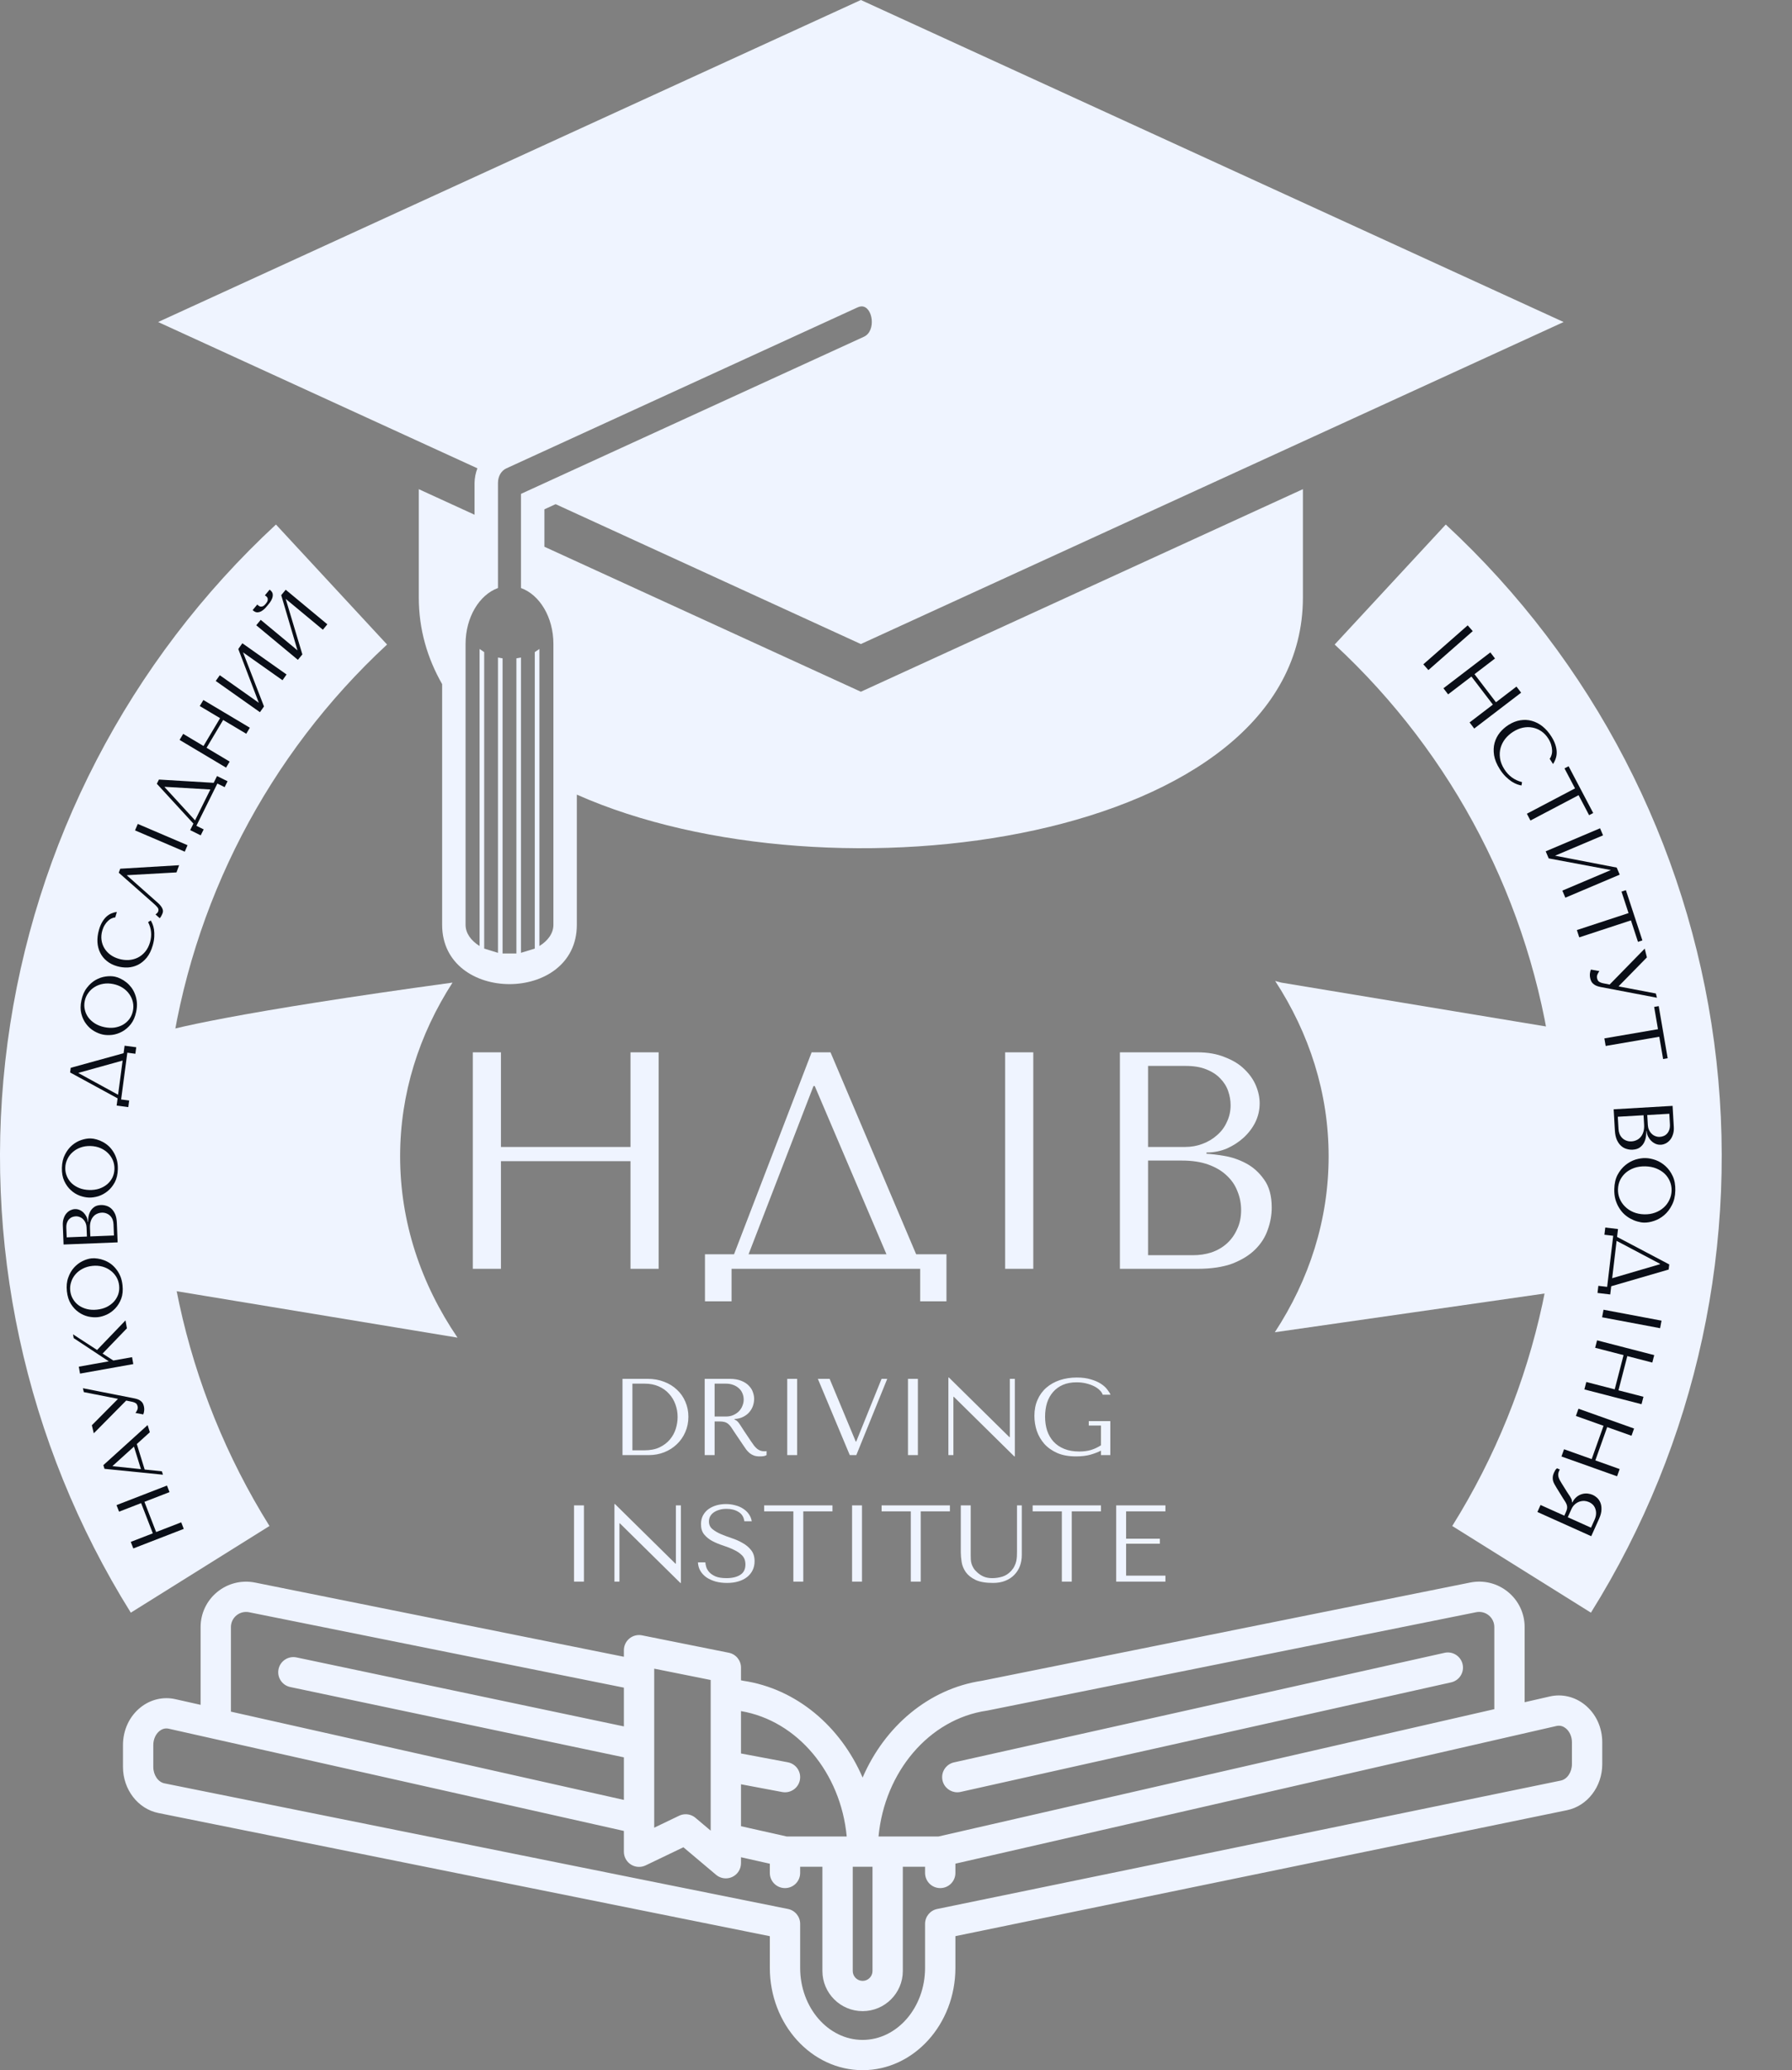 <svg width="510" height="589" viewBox="0 0 510 589" fill="none" xmlns="http://www.w3.org/2000/svg">
<rect x="0" y="0" width="510" height="589" fill="#808080" stroke="none"/>
<path d="M452.772 458.83C482.984 410.481 495.388 353.109 487.848 296.597C480.308 240.086 453.295 187.973 411.463 149.236L379.844 183.381C413.73 214.76 435.612 256.974 441.72 302.752C447.828 348.529 437.78 395.004 413.307 434.17L452.772 458.83Z" fill="#EFF4FF"/>
<path d="M37.228 458.83C7.016 410.481 -5.388 353.109 2.152 296.597C9.692 240.086 36.705 187.973 78.537 149.236L110.156 183.381C76.27 214.76 54.388 256.974 48.28 302.752C42.172 348.529 52.22 395.004 76.693 434.17L37.228 458.83Z" fill="#EFF4FF"/>
<path d="M130.21 380.582C119.797 365.284 113.872 347.703 113.872 329C113.872 311.165 119.26 294.35 128.79 279.563C67.982 287.876 46.624 292.974 43.546 294.484C37.863 329 20.814 347.984 13 353.161V361.215L130.21 380.582Z" fill="#EFF4FF"/>
<path d="M447.744 293.333L364.631 279.563L362.913 279.104C372.628 294.002 378.128 310.981 378.128 329C378.128 347.081 372.59 364.114 362.813 379.048L479 362.366L477.579 352.586C468.487 346.603 453.9 310.591 447.744 293.333Z" fill="#EFF4FF"/>
<path d="M177.161 414V392.3H184.291C186.007 392.3 187.577 392.579 189.003 393.137C190.429 393.674 191.649 394.429 192.661 395.4C193.695 396.351 194.49 397.487 195.048 398.81C195.627 400.133 195.916 401.559 195.916 403.088C195.916 404.679 195.617 406.147 195.017 407.49C194.439 408.813 193.633 409.96 192.599 410.931C191.587 411.902 190.398 412.657 189.034 413.194C187.67 413.731 186.213 414 184.663 414H177.161ZM179.982 412.636H183.392C185.087 412.636 186.523 412.357 187.701 411.799C188.9 411.22 189.882 410.476 190.646 409.567C191.411 408.658 191.969 407.645 192.32 406.529C192.672 405.392 192.847 404.266 192.847 403.15C192.847 401.91 192.641 400.722 192.227 399.585C191.814 398.428 191.204 397.415 190.398 396.547C189.613 395.658 188.631 394.956 187.453 394.439C186.275 393.922 184.922 393.664 183.392 393.664H179.982V412.636ZM200.555 392.3H207.592C208.977 392.3 210.124 392.496 211.033 392.889C211.943 393.261 212.656 393.736 213.172 394.315C213.71 394.873 214.082 395.483 214.288 396.144C214.516 396.805 214.629 397.415 214.629 397.973C214.629 398.593 214.526 399.234 214.319 399.895C214.113 400.536 213.782 401.135 213.327 401.693C212.873 402.251 212.284 402.716 211.56 403.088C210.858 403.46 210.01 403.677 209.018 403.739V403.863L209.328 404.018C209.576 404.142 209.783 404.297 209.948 404.483C210.134 404.669 210.362 404.969 210.63 405.382C210.92 405.795 211.302 406.384 211.777 407.149C212.253 407.893 212.924 408.895 213.792 410.156C214.082 410.59 214.361 410.983 214.629 411.334C214.898 411.665 215.177 411.954 215.466 412.202C215.756 412.429 216.066 412.605 216.396 412.729C216.727 412.853 217.109 412.915 217.543 412.915C217.647 412.915 217.75 412.915 217.853 412.915C217.957 412.894 218.06 412.874 218.163 412.853V414C217.874 414.165 217.585 414.269 217.295 414.31C217.006 414.351 216.634 414.372 216.179 414.372C215.559 414.372 215.022 414.289 214.567 414.124C214.133 413.959 213.741 413.742 213.389 413.473C213.038 413.184 212.707 412.843 212.397 412.45C212.108 412.057 211.808 411.623 211.498 411.148L209.049 407.521C208.677 406.942 208.357 406.457 208.088 406.064C207.82 405.671 207.53 405.351 207.22 405.103C206.91 404.855 206.559 404.679 206.166 404.576C205.794 404.473 205.319 404.421 204.74 404.421H203.376V414H200.555V392.3ZM203.376 393.664V403.026H206.569C207.396 403.026 208.119 402.881 208.739 402.592C209.38 402.303 209.917 401.931 210.351 401.476C210.785 401.001 211.106 400.484 211.312 399.926C211.54 399.347 211.653 398.779 211.653 398.221C211.653 397.56 211.529 396.95 211.281 396.392C211.054 395.834 210.713 395.359 210.258 394.966C209.804 394.553 209.256 394.232 208.615 394.005C207.995 393.778 207.293 393.664 206.507 393.664H203.376ZM224.046 392.3H226.867V414H224.046V392.3ZM232.762 392.3H236.11L243.55 410.156H243.674L250.897 392.3H252.509L243.705 414H241.845L232.762 392.3ZM258.407 392.3H261.228V414H258.407V392.3ZM287.396 392.3H288.822V414.372H288.667L271.462 397.415H271.338V414H269.912V391.928H270.067L287.272 408.885H287.396V392.3ZM315.997 404.328V414H313.331V412.729C312.545 413.142 311.553 413.525 310.355 413.876C309.156 414.207 307.782 414.372 306.232 414.372C304.165 414.372 302.388 414.052 300.9 413.411C299.412 412.75 298.182 411.882 297.211 410.807C296.26 409.712 295.547 408.482 295.072 407.118C294.617 405.733 294.39 404.307 294.39 402.84C294.39 401.125 294.689 399.595 295.289 398.252C295.888 396.888 296.725 395.741 297.8 394.811C298.874 393.881 300.145 393.168 301.613 392.672C303.101 392.176 304.723 391.928 306.48 391.928C308.009 391.928 309.332 392.104 310.448 392.455C311.584 392.786 312.535 393.199 313.3 393.695C314.064 394.191 314.664 394.728 315.098 395.307C315.552 395.865 315.873 396.371 316.059 396.826H313.827C313.703 396.392 313.424 395.968 312.99 395.555C312.576 395.121 312.039 394.739 311.378 394.408C310.716 394.077 309.962 393.809 309.115 393.602C308.267 393.395 307.358 393.292 306.387 393.292C304.919 393.292 303.628 393.53 302.512 394.005C301.416 394.48 300.486 395.152 299.722 396.02C298.957 396.888 298.378 397.921 297.986 399.12C297.614 400.319 297.428 401.631 297.428 403.057C297.428 404.504 297.624 405.837 298.017 407.056C298.43 408.255 299.04 409.298 299.846 410.187C300.652 411.055 301.664 411.737 302.884 412.233C304.103 412.729 305.529 412.977 307.162 412.977C308.402 412.977 309.507 412.832 310.479 412.543C311.45 412.254 312.401 411.809 313.331 411.21V405.599H309.859V404.328H315.997ZM163.363 428.3H166.184V450H163.363V428.3ZM192.352 428.3H193.778V450.372H193.623L176.418 433.415H176.294V450H174.868V427.928H175.023L192.228 444.885H192.352V428.3ZM198.633 444.513H200.741C200.762 444.864 200.845 445.298 200.989 445.815C201.134 446.311 201.413 446.797 201.826 447.272C202.24 447.747 202.839 448.161 203.624 448.512C204.41 448.843 205.453 449.008 206.755 449.008C208.388 449.008 209.69 448.698 210.661 448.078C211.653 447.458 212.149 446.476 212.149 445.133C212.149 444.058 211.839 443.201 211.219 442.56C210.599 441.919 209.814 441.382 208.863 440.948C207.933 440.493 206.921 440.09 205.825 439.739C204.73 439.388 203.707 438.964 202.756 438.468C201.826 437.972 201.051 437.352 200.431 436.608C199.811 435.864 199.501 434.882 199.501 433.663C199.501 432.733 199.687 431.906 200.059 431.183C200.452 430.46 200.969 429.86 201.609 429.385C202.271 428.91 203.025 428.548 203.872 428.3C204.74 428.052 205.65 427.928 206.6 427.928C207.51 427.928 208.378 428.042 209.204 428.269C210.052 428.476 210.806 428.796 211.467 429.23C212.129 429.643 212.676 430.16 213.11 430.78C213.544 431.379 213.823 432.061 213.947 432.826H211.839C211.674 431.607 211.116 430.718 210.165 430.16C209.235 429.581 208.099 429.292 206.755 429.292C205.949 429.292 205.236 429.395 204.616 429.602C203.996 429.788 203.469 430.046 203.035 430.377C202.622 430.687 202.302 431.059 202.074 431.493C201.868 431.927 201.764 432.392 201.764 432.888C201.764 433.777 202.085 434.49 202.725 435.027C203.366 435.564 204.162 436.04 205.112 436.453C206.084 436.866 207.127 437.259 208.243 437.631C209.38 438.003 210.424 438.468 211.374 439.026C212.346 439.563 213.152 440.245 213.792 441.072C214.433 441.878 214.753 442.922 214.753 444.203C214.753 445.133 214.567 445.98 214.195 446.745C213.823 447.51 213.296 448.161 212.614 448.698C211.932 449.235 211.106 449.649 210.134 449.938C209.184 450.227 208.109 450.372 206.91 450.372C205.732 450.372 204.647 450.238 203.655 449.969C202.663 449.68 201.795 449.287 201.051 448.791C200.328 448.274 199.749 447.654 199.315 446.931C198.902 446.208 198.675 445.402 198.633 444.513ZM228.61 450H225.789V430.005H217.481V428.3H236.918V430.005H228.61V450ZM242.498 428.3H245.319V450H242.498V428.3ZM262.032 450H259.211V430.005H250.903V428.3H270.34V430.005H262.032V450ZM273.44 428.3H276.261V442.467C276.261 442.88 276.271 443.294 276.292 443.707C276.313 444.12 276.385 444.534 276.509 444.947C276.633 445.34 276.819 445.743 277.067 446.156C277.315 446.569 277.677 446.983 278.152 447.396C278.751 447.933 279.382 448.336 280.043 448.605C280.725 448.874 281.5 449.008 282.368 449.008C283.381 449.008 284.352 448.863 285.282 448.574C286.212 448.285 287.049 447.737 287.793 446.931C288.206 446.476 288.516 446.022 288.723 445.567C288.95 445.112 289.116 444.658 289.219 444.203C289.322 443.728 289.384 443.263 289.405 442.808C289.426 442.333 289.436 441.868 289.436 441.413V428.3H290.8V442.436C290.8 443.531 290.624 444.565 290.273 445.536C289.922 446.487 289.395 447.324 288.692 448.047C288.01 448.77 287.152 449.339 286.119 449.752C285.106 450.165 283.939 450.372 282.616 450.372C280.508 450.372 278.844 450.083 277.625 449.504C276.406 448.905 275.486 448.171 274.866 447.303C274.246 446.414 273.853 445.464 273.688 444.451C273.523 443.418 273.44 442.477 273.44 441.63V428.3ZM305.02 450H302.199V430.005H293.891V428.3H313.328V430.005H305.02V450ZM317.668 428.3H331.68V430.005H320.489V437.786H330.099V439.212H320.489V448.295H331.68V450H317.668V428.3Z" fill="#EFF4FF"/>
<path d="M142.568 330.376V361H134.56V299.4H142.568V326.328H179.44V299.4H187.448V361H179.44V330.376H142.568ZM236.36 299.4L260.736 356.864H269.36V370.24H261.88V361H208.2V370.24H200.632V356.864H208.904L230.992 299.4H236.36ZM252.288 356.864L231.872 308.992H231.52L213.04 356.864H252.288ZM286.064 299.4H294.072V361H286.064V299.4ZM318.724 361V299.4H340.724C343.775 299.4 346.415 299.869 348.644 300.808C350.932 301.688 352.78 302.832 354.188 304.24C355.655 305.648 356.74 307.203 357.444 308.904C358.148 310.605 358.5 312.277 358.5 313.92C358.5 315.797 358.089 317.587 357.268 319.288C356.447 320.931 355.332 322.397 353.924 323.688C352.575 324.92 350.991 325.947 349.172 326.768C347.353 327.531 345.417 327.912 343.364 327.912V328.264C344.655 328.323 346.356 328.528 348.468 328.88C350.58 329.232 352.633 329.936 354.628 330.992C356.623 332.048 358.324 333.573 359.732 335.568C361.199 337.563 361.932 340.232 361.932 343.576C361.932 345.688 361.551 347.8 360.788 349.912C360.084 351.965 358.911 353.813 357.268 355.456C355.625 357.099 353.455 358.448 350.756 359.504C348.057 360.501 344.743 361 340.812 361H318.724ZM326.732 357.128H339.492C341.369 357.128 343.129 356.864 344.772 356.336C346.473 355.749 347.94 354.899 349.172 353.784C350.404 352.669 351.372 351.32 352.076 349.736C352.839 348.152 353.22 346.333 353.22 344.28C353.22 342.403 352.868 340.613 352.164 338.912C351.519 337.211 350.492 335.715 349.084 334.424C347.735 333.133 346.004 332.107 343.892 331.344C341.78 330.581 339.287 330.2 336.412 330.2H326.732V357.128ZM326.732 326.328H337.292C339.052 326.328 340.695 326.035 342.22 325.448C343.804 324.861 345.183 324.04 346.356 322.984C347.588 321.928 348.527 320.667 349.172 319.2C349.876 317.733 350.228 316.149 350.228 314.448C350.228 313.099 349.993 311.749 349.524 310.4C349.055 309.051 348.292 307.848 347.236 306.792C346.239 305.736 344.919 304.885 343.276 304.24C341.692 303.595 339.756 303.272 337.468 303.272H326.732V326.328Z" fill="#EFF4FF"/>
<path d="M154.933 155.556V144.909L158.127 143.443L245 183.243L445 91.622L245 0L45 91.622L135.867 133.242C135.352 134.582 135.077 136.001 135.053 137.436V146.449L119.187 139.182V169.983C119.187 179.103 121.633 187.29 125.833 194.65V263.125C125.833 285.625 164.167 285.625 164.167 263.125V226.084C236.513 258.225 370.807 239.578 370.807 169.976V139.176L245 196.81L154.933 155.556ZM157.5 263.131C157.5 265.511 155.953 267.651 153.513 269.158V184.643L152.2 185.537V269.885L148.267 271.091V187.077L146.967 187.31V271.285H143.033V187.31L141.72 187.077V271.098L137.8 269.891V185.537L136.487 184.643V269.158C134.053 267.645 132.5 265.511 132.5 263.131V183.243C132.5 175.603 136.42 169.23 141.72 167.303V137.436C141.72 135.402 142.733 133.882 144.127 133.249L244.127 87.428C244.469 87.266 244.841 87.178 245.22 87.168C248.407 87.168 249.447 94.168 245.873 95.808L148.267 140.516V167.303C153.573 169.216 157.5 175.59 157.5 183.243V263.131Z" fill="#EFF4FF"/>
<path d="M268.238 506.57C267.717 504.249 269.181 501.947 271.506 501.428L411.105 470.256C413.429 469.729 415.737 471.197 416.257 473.517C416.779 475.837 415.314 478.14 412.989 478.66L273.391 509.831C273.074 509.903 272.756 509.936 272.444 509.936C270.469 509.936 268.688 508.574 268.238 506.57ZM456 495.728V501.921C456 508.32 451.776 513.833 445.955 515.031L271.906 550.863V559.89C271.906 575.942 260.06 589 245.5 589C230.939 589 219.094 575.942 219.094 559.89V550.878L45.092 515.834C39.245 514.656 35 509.137 35 502.713V496.506C35 492.226 36.826 488.313 40.01 485.771C42.837 483.514 46.437 482.661 49.894 483.438L57.092 485.055V462.93C57.092 459.04 58.822 455.397 61.837 452.934C64.853 450.471 68.777 449.502 72.593 450.267L177.558 471.376V469.503C177.558 468.212 178.138 466.99 179.139 466.172C180.14 465.354 181.456 465.029 182.722 465.282L207.423 470.235C209.438 470.64 210.888 472.406 210.888 474.457V478.077L211.53 478.207C226.68 480.462 239.23 491.204 245.5 505.745C251.769 491.204 264.319 480.462 279.468 478.207L418.406 450.257C422.228 449.488 426.148 450.461 429.163 452.925C432.179 455.388 433.908 459.032 433.908 462.92V484.31L441.057 482.673C444.516 481.878 448.129 482.722 450.969 484.978C454.166 487.519 456 491.438 456 495.728ZM250.025 522.507H252.627H267.102L425.279 486.286V462.921C425.279 461.624 424.703 460.41 423.698 459.589C422.693 458.769 421.386 458.446 420.113 458.701L281.065 486.672C280.989 486.688 280.912 486.701 280.835 486.712C264.418 489.106 251.756 504.138 250.025 522.507ZM242.689 560.785C242.689 562.331 243.951 563.59 245.5 563.59C247.05 563.59 248.312 562.331 248.312 560.785V531.119H242.689V560.785ZM210.888 486.837V498.893L224.208 501.399C226.55 501.839 228.091 504.09 227.649 506.427C227.259 508.494 225.447 509.936 223.414 509.936C223.149 509.936 222.88 509.912 222.61 509.861L210.888 507.656V519.588L223.888 522.507H238.373H240.975C239.27 504.409 226.952 489.561 210.888 486.837ZM186.187 496.52V496.525V520.007L193.272 516.607C193.866 516.321 194.507 516.182 195.141 516.182C196.14 516.182 197.131 516.528 197.926 517.198L202.259 520.849V477.984L186.187 474.762V496.52ZM65.722 486.992L177.559 512.104V499.993L82.606 479.988C80.275 479.497 78.783 477.212 79.276 474.885C79.768 472.559 82.054 471.075 84.389 471.562L177.558 491.19V480.161L70.888 458.709C69.617 458.457 68.309 458.777 67.303 459.598C66.298 460.419 65.722 461.633 65.722 462.93V486.992ZM447.371 495.728C447.371 494.099 446.705 492.598 445.593 491.714C445.039 491.273 444.137 490.803 442.987 491.066L271.905 530.242V532.889C271.905 535.268 269.973 537.195 267.59 537.195C265.207 537.195 263.275 535.268 263.275 532.889V531.118H256.94V560.784C256.94 567.08 251.808 572.202 245.499 572.202C239.19 572.202 234.058 567.08 234.058 560.784V531.118H227.722V532.889C227.722 535.268 225.791 537.195 223.407 537.195C221.024 537.195 219.093 535.268 219.093 532.889V530.257L210.886 528.414V530.118C210.886 531.794 209.912 533.318 208.389 534.024C207.808 534.293 207.188 534.424 206.572 534.424C205.572 534.424 204.582 534.078 203.788 533.408L194.492 525.576L183.741 530.736C182.405 531.377 180.83 531.29 179.574 530.502C178.318 529.714 177.556 528.336 177.556 526.856V520.931L47.998 491.84C46.848 491.583 45.952 492.055 45.398 492.495C44.29 493.381 43.627 494.881 43.627 496.506V502.713C43.627 505.016 44.989 507.027 46.797 507.392L224.26 543.134C226.273 543.539 227.721 545.305 227.721 547.354V559.891C227.721 571.193 235.696 580.389 245.498 580.389C255.3 580.389 263.274 571.193 263.274 559.891V547.354C263.274 545.312 264.713 543.55 266.718 543.138L444.211 506.598C446.011 506.226 447.369 504.216 447.369 501.921V495.728H447.371Z" fill="#EFF4FF"/>
<path d="M44.437 435.893L51.576 433.126L52.299 434.993L37.939 440.557L37.216 438.691L43.493 436.258L40.163 427.663L33.885 430.095L33.162 428.228L47.522 422.664L48.245 424.531L41.106 427.297L44.437 435.893ZM38.936 410.85L41.176 418.102L46.078 418.614L46.376 419.58L29.74 417.904L29.416 416.853L42.013 405.455L42.642 407.494L38.936 410.85ZM38.126 411.583L32.062 417.072L32.088 417.156L40.107 417.994L38.126 411.583ZM26.139 405.512L33.526 398.065L33.506 397.98L23.857 396.082L23.588 394.97L38.373 397.888C38.835 397.988 39.22 398.113 39.528 398.265C39.822 398.42 40.068 398.595 40.266 398.788C40.46 398.968 40.608 399.173 40.709 399.405C40.807 399.623 40.882 399.839 40.934 400.053C41.051 400.537 41.08 400.998 41.02 401.435C40.97 401.855 40.884 402.185 40.761 402.426L38.555 402.009C38.753 401.765 38.924 401.475 39.069 401.138C39.214 400.801 39.245 400.461 39.162 400.119C39.051 399.663 38.865 399.361 38.603 399.213C38.337 399.051 38.045 398.933 37.725 398.86L35.914 398.483L26.693 407.8L26.139 405.512ZM37.936 388.106L22.776 390.814L22.424 388.843L30.957 387.319L20.973 380.721L20.78 379.639L27.631 384.091L35.716 375.675L36.118 377.927L29.198 385.108L32.256 387.087L37.584 386.136L37.936 388.106ZM27.828 374.758C26.997 374.847 26.098 374.788 25.132 374.581C24.165 374.36 23.259 373.955 22.414 373.366C21.555 372.779 20.815 371.995 20.195 371.014C19.574 370.033 19.186 368.821 19.032 367.377C18.877 365.918 19.005 364.629 19.417 363.508C19.812 362.375 20.366 361.416 21.079 360.632C21.792 359.848 22.597 359.239 23.495 358.804C24.378 358.37 25.228 358.11 26.045 358.023C26.584 357.966 27.162 357.985 27.777 358.082C28.39 358.164 29.012 358.326 29.643 358.569C30.257 358.798 30.859 359.118 31.448 359.527C32.023 359.938 32.549 360.442 33.026 361.04C33.501 361.624 33.905 362.303 34.239 363.079C34.556 363.842 34.767 364.712 34.871 365.689C35.025 367.133 34.902 368.4 34.502 369.489C34.087 370.581 33.522 371.504 32.805 372.259C32.089 373.014 31.289 373.6 30.404 374.019C29.504 374.425 28.645 374.671 27.828 374.758ZM27.6 372.614C28.621 372.506 29.545 372.252 30.373 371.854C31.185 371.443 31.868 370.935 32.423 370.33C32.976 369.711 33.389 369.011 33.659 368.23C33.915 367.45 33.997 366.623 33.904 365.748C33.812 364.887 33.558 364.096 33.142 363.373C32.709 362.637 32.157 362.018 31.483 361.514C30.809 360.996 30.03 360.615 29.149 360.369C28.253 360.126 27.294 360.058 26.273 360.167C25.252 360.276 24.337 360.543 23.527 360.968C22.702 361.396 22.014 361.934 21.464 362.582C20.912 363.216 20.51 363.938 20.257 364.746C19.987 365.542 19.899 366.37 19.99 367.231C20.084 368.106 20.345 368.896 20.774 369.603C21.189 370.311 21.732 370.909 22.404 371.398C23.074 371.873 23.856 372.224 24.751 372.453C25.629 372.67 26.579 372.723 27.6 372.614ZM33.48 353.475L18.092 354.086L17.874 348.59C17.843 347.828 17.934 347.164 18.147 346.598C18.344 346.018 18.611 345.545 18.949 345.179C19.286 344.799 19.664 344.512 20.082 344.319C20.5 344.127 20.914 344.022 21.324 344.006C21.793 343.987 22.244 344.072 22.677 344.26C23.096 344.449 23.473 344.713 23.81 345.052C24.131 345.377 24.403 345.762 24.626 346.208C24.835 346.655 24.949 347.135 24.97 347.648L25.058 347.644C25.059 347.321 25.094 346.894 25.161 346.363C25.228 345.832 25.383 345.312 25.627 344.804C25.871 344.295 26.235 343.855 26.72 343.483C27.203 343.097 27.863 342.887 28.698 342.854C29.226 342.833 29.757 342.907 30.293 343.077C30.812 343.232 31.286 343.507 31.712 343.901C32.139 344.295 32.498 344.824 32.788 345.488C33.064 346.152 33.222 346.975 33.261 347.957L33.48 353.475ZM32.433 351.513L32.306 348.325C32.288 347.856 32.204 347.419 32.056 347.014C31.893 346.595 31.666 346.237 31.375 345.94C31.084 345.644 30.738 345.415 30.335 345.255C29.932 345.08 29.474 345.003 28.961 345.023C28.492 345.042 28.048 345.148 27.63 345.34C27.212 345.519 26.848 345.79 26.54 346.154C26.231 346.504 25.991 346.947 25.822 347.482C25.652 348.017 25.582 348.644 25.61 349.362L25.706 351.78L32.433 351.513ZM24.739 351.818L24.634 349.18C24.617 348.741 24.527 348.333 24.366 347.958C24.203 347.568 23.985 347.232 23.709 346.949C23.433 346.652 23.109 346.43 22.736 346.284C22.363 346.122 21.963 346.05 21.538 346.067C21.201 346.08 20.866 346.152 20.534 346.283C20.202 346.414 19.909 346.616 19.655 346.89C19.402 347.15 19.202 347.488 19.057 347.905C18.912 348.307 18.85 348.794 18.873 349.365L18.98 352.047L24.739 351.818ZM25.357 340.73C24.521 340.708 23.638 340.53 22.708 340.198C21.778 339.85 20.933 339.329 20.174 338.634C19.4 337.939 18.77 337.064 18.285 336.01C17.799 334.955 17.575 333.702 17.613 332.251C17.652 330.785 17.949 329.523 18.505 328.467C19.047 327.396 19.723 326.518 20.533 325.835C21.343 325.153 22.222 324.655 23.169 324.342C24.102 324.029 24.979 323.884 25.8 323.905C26.342 323.92 26.912 324.015 27.509 324.192C28.106 324.355 28.701 324.598 29.294 324.922C29.873 325.23 30.427 325.626 30.957 326.11C31.473 326.593 31.927 327.162 32.321 327.818C32.715 328.46 33.026 329.187 33.254 330C33.468 330.798 33.562 331.688 33.536 332.67C33.497 334.121 33.208 335.361 32.667 336.388C32.112 337.415 31.43 338.256 30.62 338.909C29.811 339.563 28.94 340.039 28.008 340.337C27.061 340.62 26.178 340.751 25.357 340.73ZM25.413 338.574C26.44 338.601 27.39 338.472 28.263 338.187C29.122 337.887 29.866 337.474 30.496 336.947C31.127 336.407 31.628 335.767 31.999 335.028C32.356 334.289 32.546 333.48 32.569 332.601C32.592 331.735 32.445 330.917 32.128 330.146C31.796 329.36 31.33 328.673 30.729 328.085C30.129 327.482 29.408 327.001 28.567 326.641C27.71 326.281 26.769 326.088 25.743 326.061C24.717 326.034 23.774 326.178 22.915 326.492C22.041 326.807 21.288 327.249 20.657 327.819C20.026 328.375 19.532 329.037 19.174 329.805C18.802 330.558 18.605 331.367 18.582 332.232C18.559 333.112 18.713 333.93 19.046 334.687C19.363 335.444 19.822 336.109 20.424 336.682C21.025 337.241 21.754 337.693 22.611 338.038C23.453 338.369 24.387 338.547 25.413 338.574ZM20.131 303.807L35.174 299.656L35.458 297.519L38.773 297.959L38.527 299.812L36.237 299.508L34.471 312.812L36.761 313.116L36.512 314.991L33.197 314.551L33.469 312.501L19.955 305.137L20.131 303.807ZM34.897 301.749L22.361 305.234L22.349 305.322L33.606 311.476L34.897 301.749ZM29.26 294.348C28.442 294.176 27.605 293.843 26.75 293.348C25.898 292.839 25.161 292.175 24.539 291.355C23.902 290.532 23.44 289.558 23.152 288.433C22.864 287.308 22.869 286.035 23.168 284.615C23.47 283.179 23.989 281.992 24.726 281.053C25.452 280.096 26.275 279.355 27.195 278.829C28.114 278.303 29.068 277.972 30.056 277.835C31.03 277.695 31.919 277.709 32.722 277.878C33.254 277.99 33.797 278.186 34.352 278.468C34.91 278.735 35.452 279.081 35.977 279.507C36.491 279.914 36.965 280.404 37.399 280.975C37.82 281.543 38.164 282.184 38.433 282.9C38.705 283.602 38.88 284.373 38.959 285.214C39.025 286.037 38.958 286.93 38.755 287.892C38.457 289.312 37.949 290.48 37.232 291.393C36.501 292.304 35.679 293.007 34.765 293.505C33.851 294.002 32.909 294.313 31.938 294.439C30.956 294.547 30.064 294.517 29.26 294.348ZM29.703 292.238C30.708 292.449 31.666 292.493 32.576 292.37C33.475 292.229 34.281 291.957 34.996 291.552C35.713 291.134 36.321 290.595 36.819 289.935C37.303 289.272 37.636 288.51 37.817 287.649C37.995 286.802 37.998 285.971 37.824 285.155C37.64 284.322 37.305 283.563 36.82 282.876C36.338 282.175 35.715 281.572 34.952 281.067C34.175 280.559 33.284 280.199 32.279 279.988C31.274 279.777 30.321 279.749 29.419 279.904C28.503 280.056 27.683 280.356 26.959 280.803C26.239 281.236 25.634 281.798 25.144 282.489C24.642 283.163 24.302 283.924 24.124 284.771C23.943 285.632 23.948 286.465 24.139 287.269C24.315 288.07 24.647 288.807 25.135 289.479C25.627 290.137 26.262 290.713 27.043 291.207C27.812 291.683 28.699 292.027 29.703 292.238ZM42.148 262.358L42.901 261.888C43.06 262.132 43.23 262.471 43.41 262.905C43.59 263.338 43.73 263.859 43.83 264.468C43.919 265.058 43.945 265.737 43.907 266.505C43.873 267.258 43.726 268.086 43.466 268.988C43.056 270.411 42.484 271.575 41.751 272.478C41.004 273.376 40.175 274.054 39.266 274.509C38.342 274.96 37.368 275.214 36.345 275.27C35.311 275.308 34.301 275.185 33.315 274.901C32.173 274.572 31.201 274.078 30.399 273.42C29.582 272.757 28.953 271.973 28.512 271.068C28.057 270.158 27.797 269.152 27.733 268.05C27.673 266.934 27.82 265.762 28.173 264.536C28.416 263.691 28.718 262.961 29.078 262.347C29.438 261.734 29.837 261.223 30.275 260.815C30.713 260.407 31.183 260.1 31.685 259.893C32.191 259.673 32.715 259.526 33.255 259.452L32.804 261.017C32.48 261.03 32.14 261.123 31.785 261.296C31.42 261.45 31.068 261.692 30.729 262.022C30.394 262.337 30.082 262.728 29.795 263.195C29.512 263.648 29.284 264.177 29.109 264.783C28.853 265.671 28.778 266.542 28.883 267.397C28.992 268.237 29.256 269.015 29.675 269.731C30.095 270.447 30.662 271.076 31.376 271.618C32.08 272.141 32.911 272.541 33.869 272.817C34.771 273.077 35.678 273.185 36.591 273.143C37.508 273.087 38.365 272.868 39.161 272.487C39.958 272.106 40.668 271.547 41.292 270.811C41.916 270.075 42.387 269.158 42.704 268.058C43.272 266.085 43.087 264.185 42.148 262.358ZM34.217 247.167L50.977 246.168L50.23 248.214L36.169 249.005L36.139 249.087L44.896 256.853C45.498 257.385 45.92 257.898 46.161 258.392C46.407 258.872 46.45 259.333 46.289 259.774C46.188 260.049 46.067 260.317 45.925 260.578C45.788 260.824 45.636 261.05 45.467 261.254L44.266 260.183C44.385 260.07 44.523 259.949 44.68 259.818C44.837 259.688 44.948 259.534 45.013 259.355C45.179 258.9 45.114 258.501 44.818 258.159C44.526 257.803 44.113 257.394 43.579 256.934L33.802 248.304L34.217 247.167ZM38.427 236.259L39.214 234.418L53.373 240.474L52.586 242.315L38.427 236.259ZM45.232 221.795L60.809 222.727L61.768 220.796L64.763 222.283L63.932 223.958L61.863 222.93L55.894 234.95L57.963 235.977L57.121 237.672L54.126 236.185L55.046 234.332L44.635 222.997L45.232 221.795ZM59.87 224.618L46.881 223.866L46.842 223.945L55.506 233.406L59.87 224.618ZM58.785 212.764L65.361 216.685L64.336 218.404L51.108 210.519L52.133 208.799L57.916 212.246L62.636 204.328L56.854 200.881L57.879 199.162L71.106 207.047L70.081 208.767L63.505 204.847L58.785 212.764ZM73.658 199.955L67.819 184.654L68.973 183.019L81.553 191.902L80.398 193.537L69.166 185.606L75.132 200.995L73.977 202.631L61.397 193.747L62.552 192.112L73.658 199.955ZM76.18 172.221C76.002 172.435 75.771 172.701 75.489 173.019C75.194 173.328 74.865 173.598 74.501 173.829C74.147 174.05 73.763 174.179 73.35 174.217C72.937 174.256 72.522 174.102 72.104 173.755L71.901 173.586L73.236 171.978C73.283 172.036 73.33 172.094 73.377 172.153C73.422 172.19 73.473 172.232 73.529 172.279C73.766 172.476 73.995 172.58 74.214 172.59C74.434 172.601 74.634 172.567 74.814 172.488C75.004 172.397 75.165 172.283 75.298 172.146C75.441 171.998 75.554 171.872 75.638 171.771C75.722 171.669 75.82 171.54 75.93 171.384C76.041 171.228 76.118 171.054 76.163 170.863C76.217 170.66 76.219 170.451 76.168 170.238C76.117 170.024 75.972 169.818 75.736 169.621C75.679 169.575 75.624 169.538 75.569 169.512C75.513 169.465 75.452 169.424 75.386 169.388L76.735 167.763L76.938 167.932C77.356 168.279 77.583 168.658 77.622 169.071C77.66 169.484 77.599 169.891 77.438 170.291C77.287 170.68 77.082 171.054 76.823 171.411C76.563 171.748 76.349 172.017 76.18 172.221ZM84.666 185.041L80.036 169.332L81.315 167.791L93.164 177.628L91.885 179.168L81.306 170.386L86.054 186.193L84.775 187.733L72.926 177.897L74.205 176.357L84.666 185.041Z" fill="#0A0E17"/>
<path d="M417.702 177.924L419.143 179.565L406.518 190.649L405.077 189.008L417.702 177.924ZM418.764 192.486L412.129 197.559L410.803 195.824L424.148 185.619L425.475 187.354L419.641 191.815L425.749 199.803L431.583 195.342L432.91 197.077L419.565 207.282L418.238 205.547L424.872 200.474L418.764 192.486ZM433.174 222.53L433.012 223.484C432.698 223.437 432.299 223.33 431.814 223.163C431.33 222.996 430.804 222.732 430.235 222.373C429.689 222.018 429.116 221.547 428.518 220.96C427.928 220.386 427.359 219.667 426.812 218.802C425.948 217.436 425.413 216.127 425.208 214.875C425.016 213.614 425.064 212.448 425.352 211.376C425.653 210.296 426.151 209.318 426.847 208.442C427.565 207.571 428.397 206.837 429.343 206.238C430.439 205.545 431.546 205.11 432.664 204.933C433.796 204.747 434.891 204.802 435.949 205.098C437.021 205.386 438.03 205.902 438.975 206.649C439.929 207.408 440.778 208.376 441.522 209.553C442.035 210.364 442.412 211.139 442.651 211.877C442.891 212.615 443.019 213.311 443.034 213.964C443.05 214.616 442.96 215.222 442.764 215.781C442.577 216.354 442.318 216.887 441.987 217.381L441.037 215.88C441.262 215.606 441.432 215.261 441.548 214.847C441.687 214.437 441.744 213.975 441.721 213.459C441.707 212.957 441.613 212.42 441.44 211.848C441.276 211.289 441.01 210.719 440.642 210.138C440.104 209.286 439.448 208.593 438.675 208.06C437.91 207.54 437.084 207.191 436.196 207.015C435.308 206.838 434.385 206.845 433.426 207.035C432.489 207.23 431.561 207.618 430.641 208.2C429.776 208.747 429.03 209.409 428.403 210.184C427.785 210.972 427.343 211.83 427.077 212.755C426.81 213.681 426.751 214.665 426.899 215.708C427.047 216.75 427.455 217.798 428.122 218.853C429.32 220.746 431.004 221.971 433.174 222.53ZM435.564 233.452L434.547 231.519L448.246 224.31L445.251 218.618L446.419 218.004L453.426 231.321L452.258 231.935L449.263 226.243L435.564 233.452ZM442.569 243.459L460.112 246.841L460.964 248.852L445.496 255.408L444.644 253.397L458.454 247.543L440.757 244.227L439.904 242.217L455.372 235.66L456.224 237.671L442.569 243.459ZM449.454 266.693L448.773 264.618L463.48 259.789L461.474 253.678L462.728 253.266L467.422 267.563L466.168 267.975L464.162 261.864L449.454 266.693ZM468.706 272.392L460.698 280.567L460.721 280.66L471.26 282.664L471.561 283.875L455.412 280.793C454.908 280.687 454.487 280.553 454.15 280.389C453.828 280.222 453.558 280.034 453.341 279.824C453.128 279.63 452.965 279.406 452.853 279.154C452.745 278.917 452.662 278.682 452.604 278.449C452.473 277.921 452.438 277.419 452.501 276.941C452.552 276.484 452.644 276.123 452.776 275.859L455.185 276.299C454.971 276.566 454.787 276.884 454.631 277.253C454.475 277.621 454.444 277.992 454.536 278.364C454.66 278.861 454.865 279.189 455.152 279.349C455.443 279.524 455.763 279.65 456.112 279.728L458.091 280.127L468.086 269.9L468.706 272.392ZM456.97 297.592L456.601 295.44L471.858 292.822L470.77 286.483L472.071 286.259L474.616 301.091L473.315 301.314L472.227 294.974L456.97 297.592ZM459.241 315.614L476.013 314.64L476.36 320.63C476.409 321.46 476.322 322.187 476.102 322.808C475.899 323.445 475.616 323.967 475.255 324.372C474.895 324.794 474.489 325.114 474.037 325.332C473.585 325.551 473.135 325.673 472.688 325.699C472.177 325.729 471.683 325.645 471.207 325.449C470.747 325.251 470.33 324.971 469.956 324.608C469.599 324.26 469.295 323.845 469.042 323.363C468.806 322.879 468.672 322.358 468.639 321.799L468.543 321.805C468.548 322.157 468.519 322.624 468.456 323.204C468.394 323.785 468.235 324.355 467.979 324.915C467.723 325.475 467.334 325.962 466.813 326.377C466.293 326.808 465.578 327.05 464.668 327.102C464.093 327.136 463.512 327.065 462.925 326.891C462.354 326.732 461.833 326.442 461.36 326.02C460.886 325.599 460.485 325.029 460.154 324.311C459.84 323.592 459.652 322.698 459.59 321.628L459.241 315.614ZM460.422 317.733L460.623 321.207C460.653 321.718 460.753 322.193 460.922 322.632C461.109 323.086 461.364 323.472 461.687 323.79C462.01 324.107 462.392 324.35 462.835 324.516C463.278 324.699 463.779 324.774 464.338 324.742C464.85 324.712 465.331 324.588 465.783 324.369C466.236 324.167 466.627 323.863 466.957 323.46C467.287 323.072 467.539 322.584 467.713 321.997C467.887 321.41 467.952 320.725 467.906 319.943L467.753 317.307L460.422 317.733ZM468.807 317.246L468.974 320.121C469.002 320.6 469.108 321.043 469.292 321.449C469.477 321.871 469.722 322.233 470.028 322.536C470.335 322.855 470.693 323.09 471.103 323.243C471.513 323.411 471.95 323.482 472.413 323.455C472.781 323.434 473.145 323.349 473.504 323.2C473.864 323.051 474.18 322.824 474.451 322.52C474.722 322.231 474.933 321.859 475.083 321.401C475.234 320.96 475.291 320.428 475.255 319.805L475.085 316.881L468.807 317.246ZM468.332 329.494C469.244 329.516 470.207 329.708 471.223 330.07C472.238 330.447 473.16 331.015 473.989 331.772C474.834 332.529 475.523 333.482 476.054 334.632C476.586 335.782 476.832 337.148 476.792 338.732C476.752 340.331 476.429 341.708 475.824 342.861C475.235 344.031 474.499 344.988 473.616 345.735C472.733 346.481 471.775 347.025 470.742 347.367C469.725 347.71 468.769 347.87 467.873 347.848C467.282 347.833 466.66 347.729 466.009 347.537C465.357 347.361 464.707 347.096 464.06 346.744C463.428 346.408 462.823 345.977 462.244 345.45C461.68 344.924 461.184 344.303 460.754 343.589C460.323 342.89 459.983 342.097 459.733 341.21C459.498 340.34 459.395 339.369 459.421 338.298C459.461 336.714 459.775 335.361 460.363 334.24C460.967 333.119 461.71 332.201 462.593 331.487C463.475 330.773 464.424 330.252 465.44 329.925C466.473 329.615 467.436 329.471 468.332 329.494ZM468.273 331.845C467.154 331.817 466.118 331.959 465.166 332.271C464.229 332.6 463.418 333.052 462.731 333.627C462.044 334.218 461.499 334.916 461.094 335.723C460.706 336.529 460.5 337.412 460.476 338.372C460.452 339.316 460.614 340.208 460.961 341.049C461.324 341.906 461.833 342.655 462.489 343.296C463.145 343.952 463.932 344.476 464.851 344.867C465.785 345.259 466.812 345.469 467.932 345.497C469.052 345.525 470.08 345.366 471.017 345.021C471.97 344.677 472.79 344.194 473.478 343.571C474.165 342.964 474.704 342.241 475.093 341.402C475.497 340.58 475.711 339.697 475.735 338.753C475.759 337.794 475.589 336.901 475.226 336.076C474.878 335.251 474.376 334.526 473.72 333.902C473.063 333.293 472.267 332.801 471.332 332.425C470.413 332.066 469.393 331.873 468.273 331.845ZM474.895 361.206L458.548 365.96L458.271 368.296L454.649 367.866L454.889 365.84L457.392 366.137L459.118 351.599L456.615 351.302L456.859 349.252L460.481 349.682L460.215 351.923L475.068 359.753L474.895 361.206ZM458.82 363.672L472.442 359.683L472.453 359.587L460.082 353.043L458.82 363.672ZM472.868 375.746L472.464 377.892L455.954 374.786L456.357 372.639L472.868 375.746ZM462.061 385.555L453.975 383.464L454.522 381.35L470.787 385.555L470.241 387.67L463.13 385.831L460.613 395.567L467.723 397.405L467.177 399.52L450.911 395.314L451.458 393.2L459.544 395.291L462.061 385.555ZM456.363 405.663L448.495 402.862L449.228 400.805L465.055 406.439L464.322 408.496L457.404 406.033L454.031 415.507L460.95 417.97L460.217 420.027L444.39 414.393L445.123 412.336L452.991 415.137L456.363 405.663ZM452.864 437.075L437.542 430.185L438.438 428.193L445.202 431.234L445.635 430.271C445.818 429.863 445.936 429.503 445.988 429.193C446.033 428.898 446.017 428.601 445.941 428.304C445.864 428.006 445.73 427.7 445.538 427.386C445.346 427.071 445.104 426.691 444.814 426.245L443.031 423.364C442.793 422.994 442.585 422.637 442.406 422.294C442.221 421.965 442.082 421.63 441.989 421.29C441.911 420.957 441.886 420.603 441.913 420.23C441.935 419.871 442.043 419.473 442.24 419.035C442.385 418.714 442.517 418.458 442.638 418.267C442.76 418.075 442.924 417.904 443.133 417.752L443.943 418.116C443.895 418.183 443.848 418.249 443.801 418.315C443.768 418.388 443.735 418.461 443.702 418.534C443.564 418.841 443.487 419.13 443.469 419.403C443.452 419.676 443.478 419.951 443.546 420.227C443.629 420.51 443.745 420.799 443.893 421.094C444.056 421.395 444.245 421.717 444.459 422.059C445.074 423.072 445.568 423.865 445.943 424.436C446.332 425.015 446.63 425.464 446.836 425.785C447.036 426.121 447.175 426.377 447.254 426.552C447.327 426.743 447.367 426.945 447.376 427.16L447.387 427.428L447.475 427.467C447.833 426.786 448.259 426.25 448.751 425.857C449.237 425.479 449.749 425.218 450.287 425.074C450.826 424.93 451.354 424.887 451.872 424.945C452.404 425.009 452.89 425.139 453.327 425.336C453.721 425.513 454.119 425.78 454.52 426.136C454.915 426.506 455.228 426.962 455.458 427.504C455.695 428.068 455.801 428.729 455.775 429.489C455.764 430.256 455.538 431.128 455.099 432.106L452.864 437.075ZM452.797 434.65L453.791 432.439C454.04 431.885 454.187 431.345 454.23 430.821C454.266 430.311 454.21 429.829 454.063 429.377C453.93 428.931 453.706 428.532 453.391 428.18C453.069 427.842 452.674 427.569 452.207 427.359C451.813 427.182 451.379 427.074 450.905 427.036C450.439 427.02 449.969 427.089 449.496 427.245C449.037 427.407 448.607 427.661 448.206 428.007C447.798 428.367 447.463 428.839 447.2 429.423L446.187 431.677L452.797 434.65Z" fill="#0A0E17"/>
</svg>
